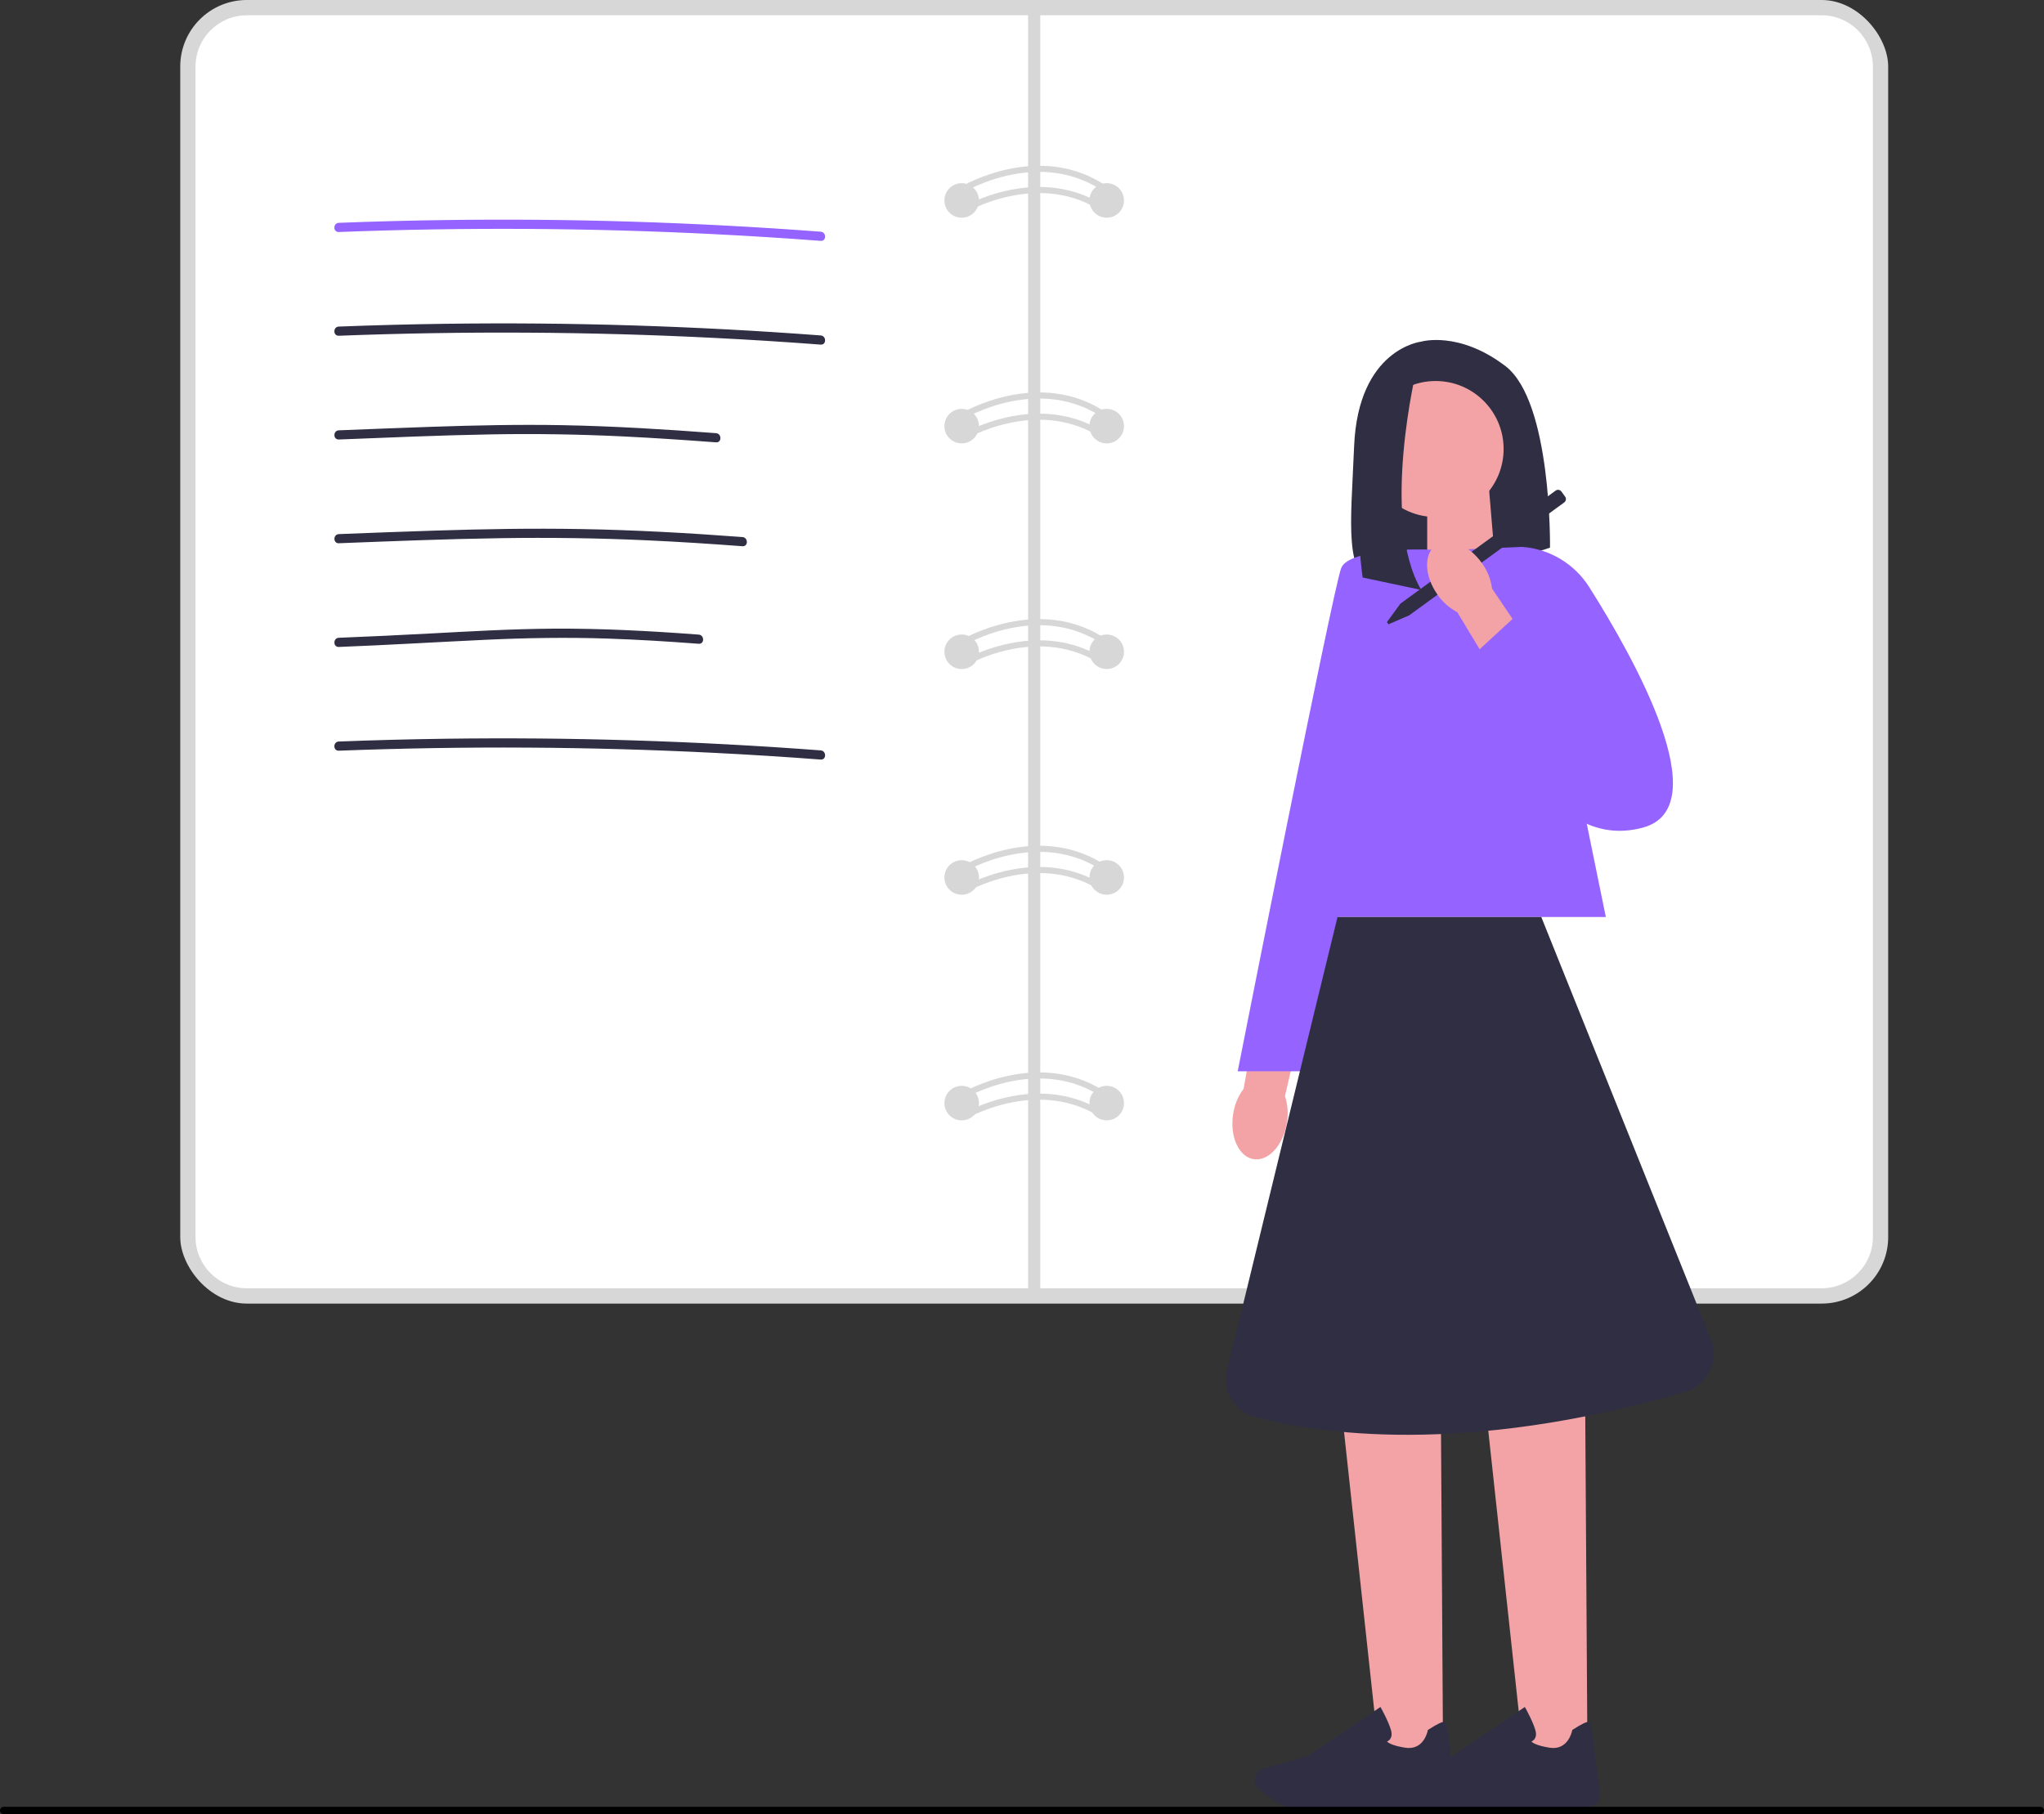<svg xmlns="http://www.w3.org/2000/svg" xmlns:xlink="http://www.w3.org/1999/xlink" width="668.6" height="593.48" viewBox="0 0 668.6 593.48"><rect x="0" y="0" width="668.6" height="593.48" fill="#333333" stroke="none"/><rect x="58.96" width="558.67" height="426.47" rx="21.76" ry="21.76" fill="#d7d7d8" stroke-width="0"/><path d="M80.72,5c-9.24,0-16.76,7.52-16.76,16.76v382.94c0,9.24,7.52,16.76,16.76,16.76h515.15c9.24,0,16.76-7.52,16.76-16.76V21.76c0-9.24-7.52-16.76-16.76-16.76H80.72Z" fill="#fff" stroke-width="0"/><rect x="336.29" y="2.55" width="3.99" height="421.84" fill="#d7d7d8" stroke-width="0"/><circle cx="314.57" cy="65.58" r="5.65" fill="#d7d7d8" stroke-width="0"/><circle cx="362.01" cy="65.58" r="5.65" fill="#d7d7d8" stroke-width="0"/><circle cx="314.57" cy="139.41" r="5.65" fill="#d7d7d8" stroke-width="0"/><circle cx="362.01" cy="139.41" r="5.65" fill="#d7d7d8" stroke-width="0"/><circle cx="314.57" cy="213.23" r="5.65" fill="#d7d7d8" stroke-width="0"/><circle cx="362.01" cy="213.23" r="5.65" fill="#d7d7d8" stroke-width="0"/><circle cx="314.57" cy="287.06" r="5.65" fill="#d7d7d8" stroke-width="0"/><circle cx="362.01" cy="287.06" r="5.65" fill="#d7d7d8" stroke-width="0"/><circle cx="314.57" cy="360.88" r="5.65" fill="#d7d7d8" stroke-width="0"/><circle cx="362.01" cy="360.88" r="5.65" fill="#d7d7d8" stroke-width="0"/><path d="M315.09,62.97l-1.05-1.7c.26-.16,26.1-15.77,48.54.03l-1.15,1.64c-21.36-15.04-46.1-.12-46.34.03Z" fill="#d7d7d8" stroke-width="0"/><path d="M315.09,69.9l-1.05-1.7c.26-.16,26.1-15.77,48.54.03l-1.15,1.64c-21.36-15.04-46.1-.12-46.34.03Z" fill="#d7d7d8" stroke-width="0"/><path d="M315.09,137.12l-1.05-1.7c.26-.16,26.1-15.77,48.54.03l-1.15,1.64c-21.36-15.04-46.1-.12-46.34.03Z" fill="#d7d7d8" stroke-width="0"/><path d="M315.09,144.06l-1.05-1.7c.26-.16,26.1-15.77,48.54.03l-1.15,1.64c-21.36-15.04-46.1-.12-46.34.03Z" fill="#d7d7d8" stroke-width="0"/><path d="M315.09,211.27l-1.05-1.7c.26-.16,26.1-15.77,48.54.03l-1.15,1.64c-21.36-15.04-46.1-.12-46.34.03Z" fill="#d7d7d8" stroke-width="0"/><path d="M315.09,218.21l-1.05-1.7c.26-.16,26.09-15.77,48.54.03l-1.15,1.64c-21.36-15.04-46.1-.12-46.34.03Z" fill="#d7d7d8" stroke-width="0"/><path d="M315.09,285.42l-1.05-1.7c.26-.16,26.1-15.77,48.54.03l-1.15,1.64c-21.36-15.03-46.1-.12-46.34.03Z" fill="#d7d7d8" stroke-width="0"/><path d="M315.09,292.36l-1.05-1.7c.26-.16,26.09-15.77,48.54.03l-1.15,1.64c-21.36-15.04-46.1-.12-46.34.03Z" fill="#d7d7d8" stroke-width="0"/><path d="M315.09,359.57l-1.05-1.7c.26-.16,26.1-15.77,48.54.03l-1.15,1.63c-21.36-15.04-46.1-.12-46.34.03Z" fill="#d7d7d8" stroke-width="0"/><path d="M315.09,366.51l-1.05-1.7c.26-.16,26.1-15.77,48.54.03l-1.15,1.63c-21.36-15.04-46.1-.12-46.34.03Z" fill="#d7d7d8" stroke-width="0"/><path d="M464.85,111.77s-20.58,2.32-21.91,34.19c-1.11,26.56-3.37,41.36,7.44,46.9,3.86,1.98,8.4,2.15,12.53.8l44.1-14.5s.66-47.8-14.61-59.42c-15.27-11.62-27.55-7.97-27.55-7.97Z" fill="#2f2e43" stroke-width="0"/><polygon points="489.16 185.03 466.84 192.37 466.84 160.24 487.09 160.24 489.16 185.03" fill="#f3a3a6" stroke-width="0"/><path id="uuid-89c22d20-9486-4802-b91b-ddf2a7c7ca0a-46-44-51-53-179" d="M420.93,367.41c-1.21,7.36-6.12,12.64-10.96,11.79-4.85-.85-7.79-7.51-6.58-14.87.44-2.95,1.61-5.74,3.4-8.13l5.53-31.12,15.05,3.15-7.05,30.34c.93,2.87,1.14,5.9.61,8.84,0,0,0,0,0,0Z" fill="#f3a3a6" stroke-width="0"/><polygon points="472.03 574.33 451.13 574.33 439.01 462.64 471.32 462.64 472.03 574.33" fill="#f3a3a6" stroke-width="0"/><path d="M430.77,592.29c-2.2,0-4.16-.05-5.63-.19-5.55-.51-10.85-4.61-13.51-7-1.19-1.07-1.58-2.79-.96-4.27h0c.45-1.06,1.34-1.85,2.45-2.17l14.67-4.19,23.76-16.03.27.48c.1.18,2.43,4.38,3.21,7.22.3,1.08.22,1.98-.23,2.68-.31.48-.75.76-1.1.92.43.45,1.78,1.36,5.93,2.02,6.07.96,7.33-5.32,7.39-5.58l.04-.21.18-.12c2.88-1.86,4.66-2.7,5.27-2.52.38.11,1.02.31,2.74,17.41.17.54,1.38,4.47.56,8.24-.89,4.1-18.78,2.69-22.36,2.36-.1.01-13.49.96-22.67.96Z" fill="#2f2e43" stroke-width="0"/><polygon points="519.26 574.33 498.35 574.33 486.23 462.64 518.54 462.64 519.26 574.33" fill="#f3a3a6" stroke-width="0"/><path d="M478,592.29c-2.2,0-4.16-.05-5.63-.19-5.55-.51-10.85-4.61-13.51-7-1.19-1.07-1.58-2.79-.96-4.27h0c.45-1.06,1.34-1.85,2.45-2.17l14.67-4.19,23.76-16.03.27.48c.1.18,2.43,4.38,3.21,7.22.3,1.08.22,1.98-.23,2.68-.31.48-.75.76-1.1.92.43.45,1.78,1.36,5.93,2.02,6.07.96,7.33-5.32,7.39-5.58l.04-.21.18-.12c2.89-1.86,4.66-2.7,5.27-2.52.38.11,1.02.31,2.74,17.41.17.54,1.38,4.47.56,8.24-.89,4.1-18.78,2.69-22.36,2.36-.1.01-13.49.96-22.67.96Z" fill="#2f2e43" stroke-width="0"/><polygon points="525.27 299.99 423.7 299.99 460.21 179.82 500.71 179.82 525.27 299.99" fill="#9563ff" stroke-width="0"/><path d="M466.6,179.84s-25.23-.66-27.88,5.98c-2.66,6.64-33.86,164.65-33.86,164.65h20.58l41.16-170.62Z" fill="#9563ff" stroke-width="0"/><circle cx="469.6" cy="146.89" r="22.24" fill="#f3a3a6" stroke-width="0"/><path d="M463.52,120.07s-12.24,49.7,1.37,72.93l-19.17-4.07s-7.43-54.39,7.51-64.28l10.29-4.58Z" fill="#2f2e43" stroke-width="0"/><path d="M504.16,299.99h-66.66l-36.47,149.69c-.67,6.32,3.34,12.22,9.48,13.87,20.01,5.36,68.03,12.95,140.7-8.2,6.99-2.03,10.96-9.41,8.77-16.36l-55.82-139Z" fill="#2f2e43" stroke-width="0"/><path d="M668.6,592.29c0,.66-.53,1.19-1.19,1.19H1.19c-.66,0-1.19-.53-1.19-1.19s.53-1.19,1.19-1.19h666.22c.66,0,1.19.53,1.19,1.19Z" fill="#00000000" stroke-width="0"/><path d="M477.21,179.82l20.73-.91c8.98.68,17.1,5.56,21.91,13.17,14.65,23.16,42.06,71.97,17.59,78.66-32.26,8.81-47.89-40.24-47.89-40.24l-12.34-50.68Z" fill="#9563ff" stroke-width="0"/><path d="M458.1,197.46l50.76-36.96c.6-.44,1.44-.3,1.88.3l1.23,1.69c.44.6.3,1.44-.3,1.88l-50.75,36.96h-.01s-6.73,2.9-6.73,2.9l-.51-.7,4.43-6.07Z" fill="#2f2e43" stroke-width="0"/><path id="uuid-98bb229b-1f5d-4c6c-926b-55ef96e77de9-47-45-52-54-180" d="M470.1,194.37c-4.26-6.12-4.41-13.33-.35-16.1,4.07-2.77,10.82-.04,15.08,6.08,1.74,2.42,2.84,5.24,3.22,8.2l17.71,26.18-12.99,8.23-16.08-26.68c-2.67-1.41-4.93-3.44-6.59-5.91,0,0,0,0,0,0Z" fill="#f3a3a6" stroke-width="0"/><polygon points="480.58 215.54 495.21 202.07 524.14 229.01 497.24 247.4 480.58 215.54" fill="#9563ff" stroke-width="0"/><path d="M110.83,75.9c20.55-.79,41.12-1.13,61.69-1.01s40.8.69,61.17,1.72c11.6.58,23.18,1.31,34.76,2.19,1.93.15,1.92-2.86,0-3-20.51-1.55-41.05-2.64-61.61-3.28s-40.8-.8-61.2-.53c-11.61.16-23.22.46-34.82.91-1.92.07-1.93,3.07,0,3h0Z" fill="#9563ff" stroke-width="0"/><path d="M110.83,109.84c20.55-.79,41.12-1.13,61.69-1.01s40.8.69,61.17,1.72c11.6.58,23.18,1.31,34.76,2.19,1.93.15,1.92-2.86,0-3-20.51-1.55-41.05-2.64-61.61-3.28s-40.8-.8-61.2-.53c-11.61.16-23.22.46-34.82.91-1.92.07-1.93,3.07,0,3h0Z" fill="#2f2e43" stroke-width="0"/><path d="M110.83,143.78c16.68-.65,33.37-1.39,50.07-1.68,14.28-.25,28.56-.02,42.82.67,10.17.49,20.33,1.18,30.49,1.94,1.93.15,1.92-2.86,0-3-16.64-1.26-33.3-2.29-49.99-2.61-14.28-.27-28.57.04-42.84.52-10.18.35-20.36.76-30.55,1.16-1.92.07-1.93,3.07,0,3h0Z" fill="#2f2e43" stroke-width="0"/><path d="M110.83,177.72c17.66-.68,35.33-1.4,53-1.66,15.82-.24,31.65-.03,47.46.69,10.53.48,21.05,1.15,31.57,1.95,1.93.15,1.92-2.86,0-3-17.62-1.33-35.26-2.32-52.92-2.62-15.83-.28-31.66,0-47.48.5-10.54.33-21.08.74-31.62,1.15-1.92.07-1.93,3.07,0,3h0Z" fill="#2f2e43" stroke-width="0"/><path d="M110.83,211.65c16.06-.62,32.1-1.6,48.15-2.35,13.26-.62,26.52-.83,39.79-.39,9.94.33,19.87.95,29.78,1.7,1.93.15,1.92-2.86,0-3-16-1.21-32.02-2.06-48.07-1.94-13.29.1-26.55.87-39.81,1.58-9.94.53-19.89,1.01-29.84,1.4-1.92.07-1.93,3.08,0,3h0Z" fill="#2f2e43" stroke-width="0"/><path d="M110.83,245.59c20.55-.79,41.12-1.13,61.69-1.01s40.8.69,61.17,1.72c11.6.58,23.18,1.31,34.76,2.19,1.93.15,1.92-2.86,0-3-20.51-1.55-41.05-2.64-61.61-3.28s-40.8-.8-61.2-.53c-11.61.16-23.22.46-34.82.91-1.92.07-1.93,3.07,0,3h0Z" fill="#2f2e43" stroke-width="0"/></svg>